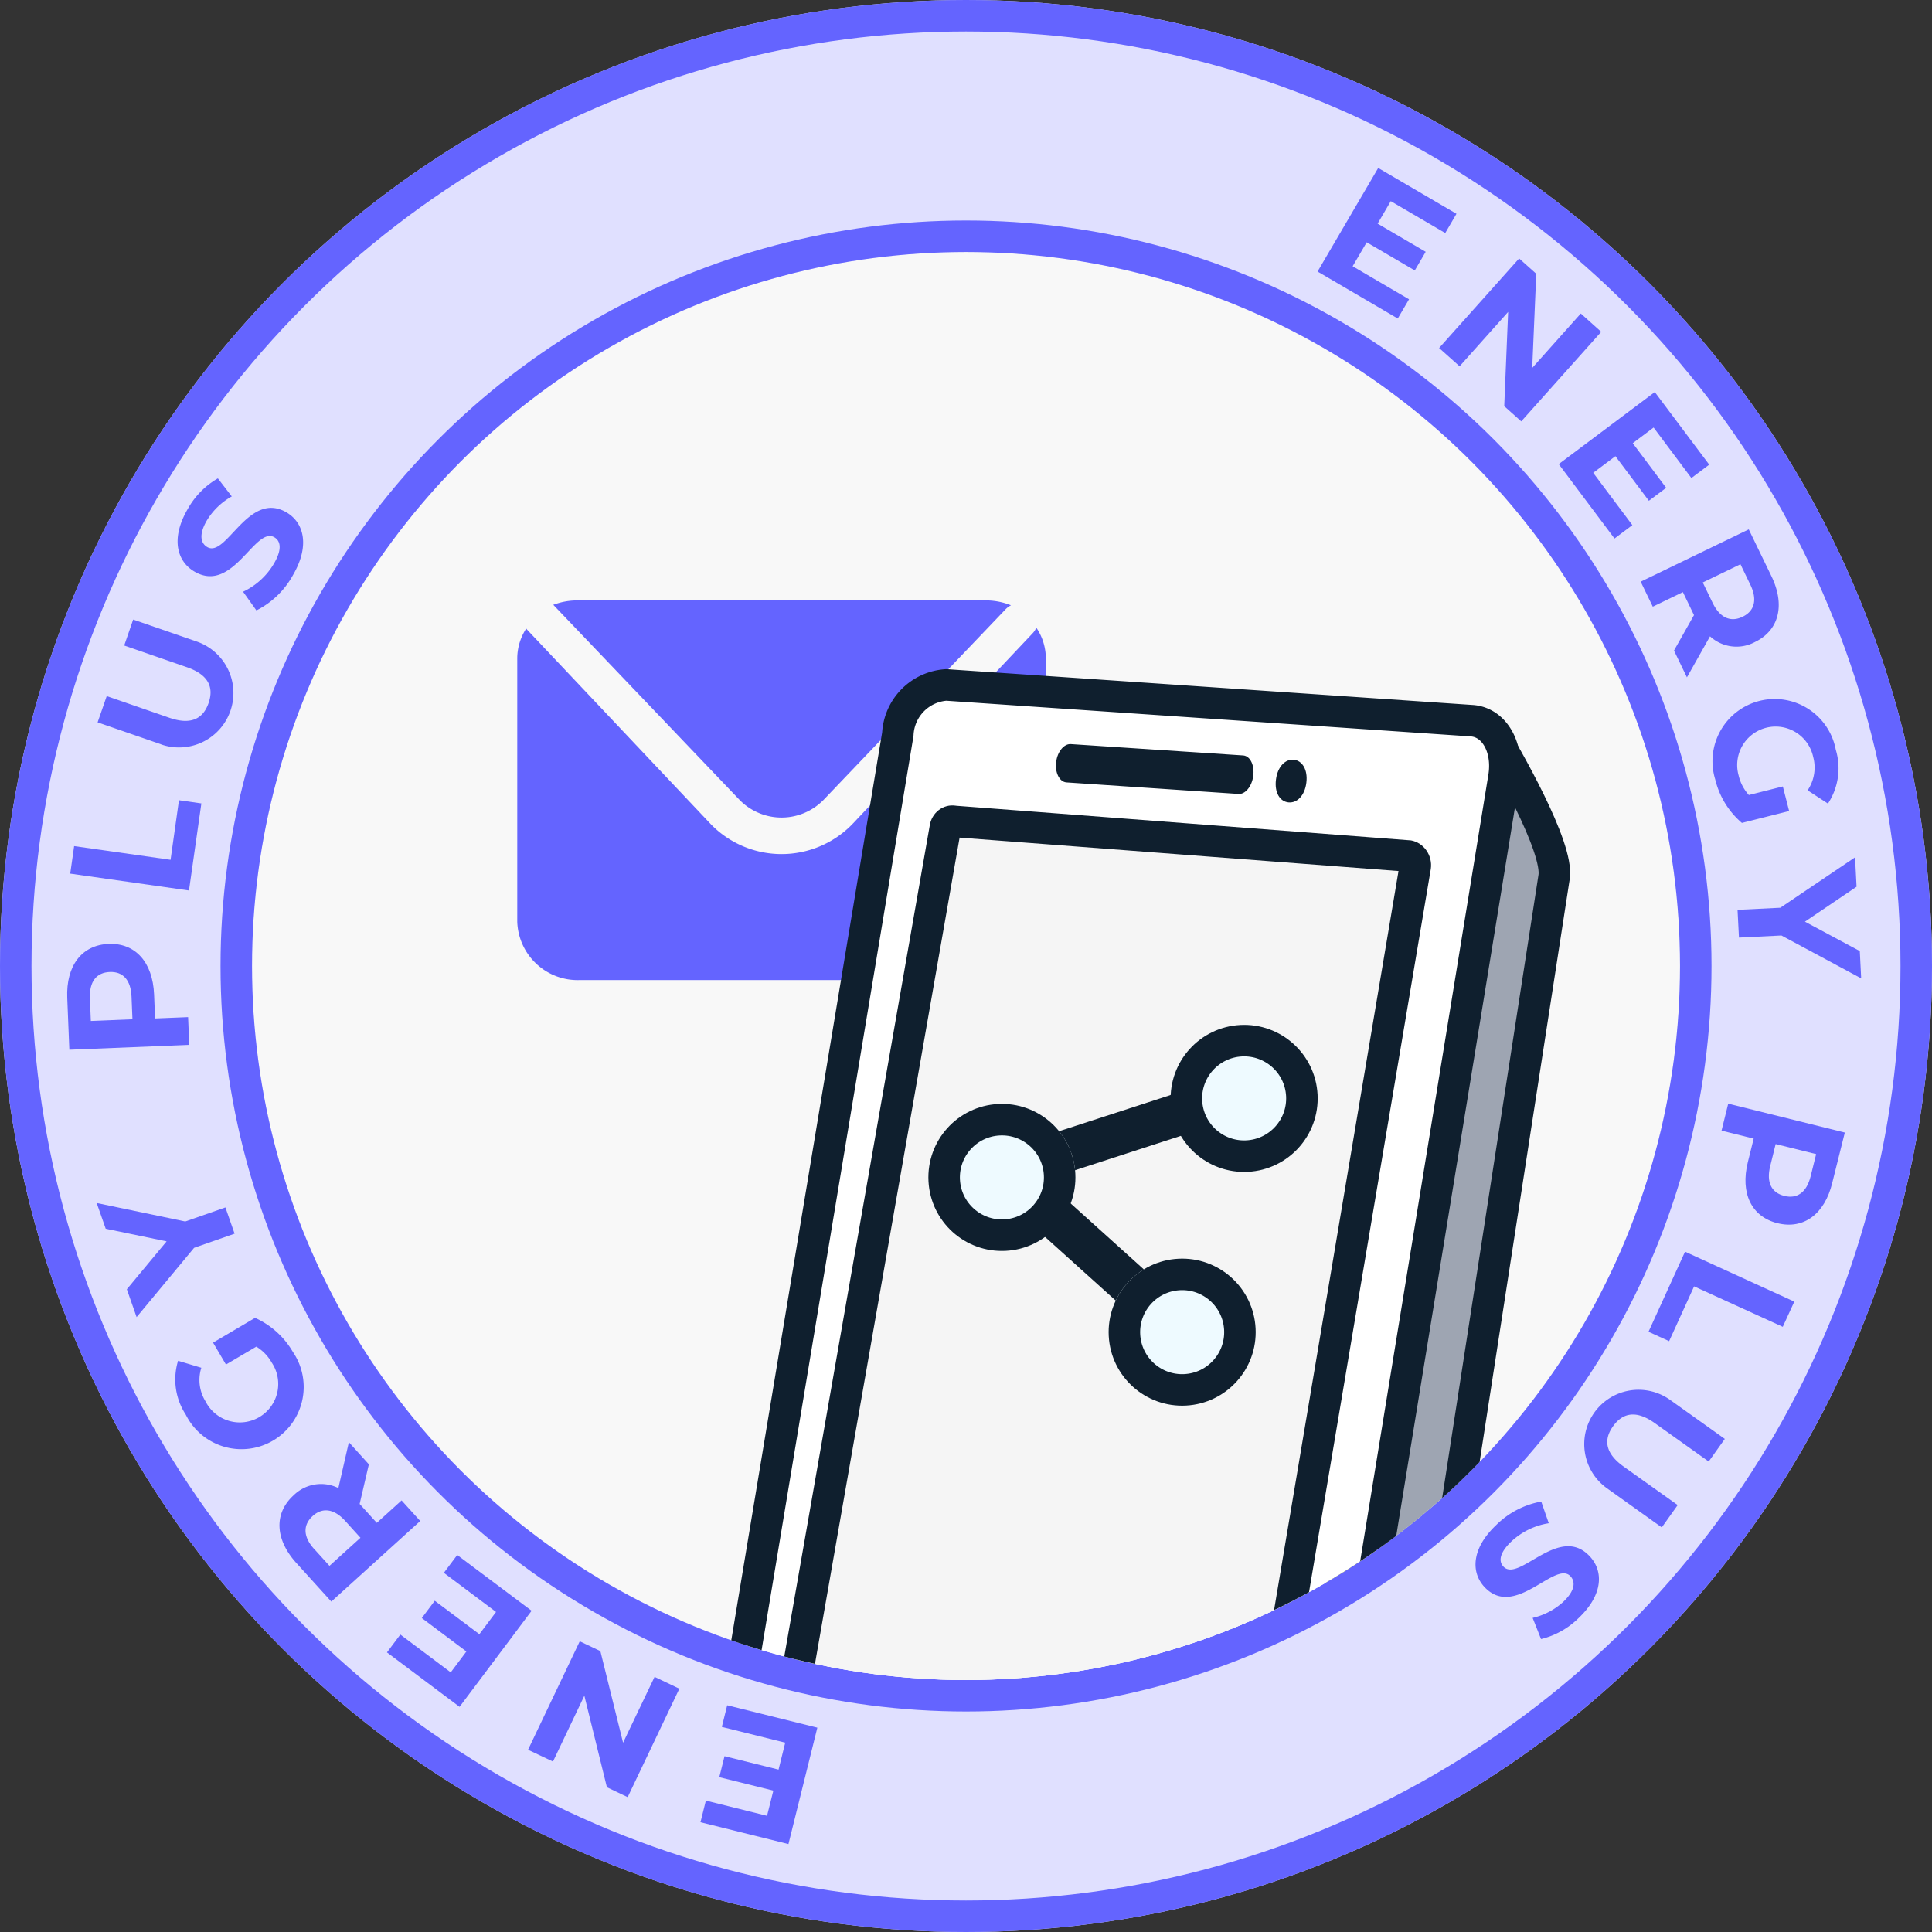 <svg xmlns="http://www.w3.org/2000/svg" xmlns:xlink="http://www.w3.org/1999/xlink" width="92" height="92" viewBox="0 0 92 92">
  <rect x="0" y="0" width="92" height="92" fill="#333333" stroke="none"/>
  <defs>
    <style>
      .cls-1 {
        fill: #f8f8f8;
      }

      .cls-1, .cls-2 {
        stroke: #6464ff;
      }

      .cls-1, .cls-2, .cls-5, .cls-6, .cls-9 {
        stroke-width: 1.5px;
      }

      .cls-2 {
        fill: #e0e0ff;
      }

      .cls-3 {
        fill: #6464ff;
      }

      .cls-4 {
        clip-path: url(#clip-path);
      }

      .cls-5 {
        fill: #9ea5b2;
      }

      .cls-5, .cls-6, .cls-9 {
        stroke: #0f1f2e;
      }

      .cls-5, .cls-6 {
        stroke-linecap: round;
        stroke-linejoin: round;
      }

      .cls-6 {
        fill: #fff;
      }

      .cls-7 {
        fill: #f5f5f5;
      }

      .cls-12, .cls-8 {
        fill: #0f1f2e;
      }

      .cls-9 {
        fill: #eefaff;
      }

      .cls-10, .cls-12 {
        stroke: none;
      }

      .cls-11 {
        fill: none;
      }
    </style>
    <clipPath id="clip-path">
      <circle id="타원_2010" data-name="타원 2010" class="cls-1" cx="34" cy="34" r="34" transform="translate(54.51 60.133)"/>
    </clipPath>
  </defs>
  <g id="get5" transform="translate(-58.851 -475)">
    <g id="그룹_18082" data-name="그룹 18082" transform="translate(58.851 475)">
      <g id="타원_1982" data-name="타원 1982" class="cls-2">
        <circle class="cls-10" cx="46" cy="46" r="46"/>
        <circle class="cls-11" cx="46" cy="46" r="45.25"/>
      </g>
      <g id="타원_1983" data-name="타원 1983" class="cls-1" transform="translate(12.001 12)">
        <circle class="cls-10" cx="34" cy="34" r="34"/>
        <circle class="cls-11" cx="34" cy="34" r="34.75"/>
      </g>
      <g id="그룹_18073" data-name="그룹 18073" transform="translate(3.199 8)">
        <path id="패스_12493" data-name="패스 12493" class="cls-3" d="M411.712,118.01l-.537.916-3.819-2.237,2.888-4.932,3.727,2.182-.535.916-2.594-1.518-.626,1.071,2.289,1.341-.519.887-2.29-1.34-.669,1.141Z" transform="translate(-347.814 -111.758)"/>
        <path id="패스_12494" data-name="패스 12494" class="cls-3" d="M421.455,120l-3.809,4.264-.81-.724.186-4.488-2.312,2.589-.975-.871,3.81-4.264.816.729-.192,4.483,2.313-2.59Z" transform="translate(-348.405 -112.198)"/>
        <path id="패스_12495" data-name="패스 12495" class="cls-3" d="M423.519,129.853l-.85.638-2.656-3.542,4.575-3.431,2.592,3.457-.849.637-1.8-2.405-.993.746,1.591,2.124-.823.617-1.593-2.124-1.058.794Z" transform="translate(-348.987 -112.848)"/>
        <path id="패스_12496" data-name="패스 12496" class="cls-3" d="M425.9,136.494l.952-1.687-.028-.059-.5-1.036-1.434.693-.576-1.19,5.146-2.491,1.079,2.227c.665,1.375.368,2.58-.786,3.138a1.859,1.859,0,0,1-2.137-.272l-1.1,1.954Zm3.634-3.138-.469-.971-1.795.868.47.971c.353.727.868.931,1.427.661S429.886,134.083,429.534,133.355Z" transform="translate(-349.385 -113.516)"/>
        <path id="패스_12497" data-name="패스 12497" class="cls-3" d="M431.434,143.79l.3,1.171-2.249.566a3.933,3.933,0,0,1-1.268-2.063,2.961,2.961,0,1,1,5.739-1.42,3.05,3.05,0,0,1-.374,2.562l-.968-.632a1.928,1.928,0,0,0,.265-1.591,1.83,1.83,0,1,0-3.552.876,2.107,2.107,0,0,0,.489.939Z" transform="translate(-349.736 -114.34)"/>
        <path id="패스_12498" data-name="패스 12498" class="cls-3" d="M431.488,151.658l-2.022.1-.068-1.321,2.039-.1,3.557-2.4.072,1.4L432.607,151l2.613,1.4.066,1.3Z" transform="translate(-349.857 -115.111)"/>
        <path id="패스_12499" data-name="패스 12499" class="cls-3" d="M431.221,166.556c-1.238-.307-1.777-1.425-1.41-2.909l.278-1.119-1.531-.379.318-1.285,5.553,1.376-.6,2.4C433.467,166.127,432.467,166.865,431.221,166.556Zm.323-1.3c.61.152,1.065-.157,1.26-.943l.259-1.047-1.928-.478-.259,1.048C430.681,164.62,430.941,165.106,431.544,165.255Z" transform="translate(-349.779 -116.309)"/>
        <path id="패스_12500" data-name="패스 12500" class="cls-3" d="M431.669,171.011l-.55,1.2-4.223-1.926-1.189,2.609-.982-.447,1.74-3.814Z" transform="translate(-349.424 -117.029)"/>
        <path id="패스_12501" data-name="패스 12501" class="cls-3" d="M425.434,176.354l2.6,1.855-.767,1.076-2.566-1.827c-.883-.63-1.523-.5-1.988.147s-.373,1.3.512,1.926l2.565,1.828-.758,1.063-2.6-1.856a2.586,2.586,0,1,1,3-4.213Z" transform="translate(-349.099 -117.689)"/>
        <path id="패스_12502" data-name="패스 12502" class="cls-3" d="M418.776,181.747l.359,1.032a3.367,3.367,0,0,0-1.779.866c-.569.54-.62.949-.378,1.2.737.776,2.642-2.045,4.1-.5.669.705.656,1.831-.523,2.95a3.827,3.827,0,0,1-1.788,1l-.4-1.009a3.23,3.23,0,0,0,1.459-.765c.569-.54.585-.961.339-1.221-.725-.765-2.636,2.051-4.081.527-.658-.693-.645-1.831.54-2.955A4.071,4.071,0,0,1,418.776,181.747Z" transform="translate(-348.583 -118.244)"/>
        <path id="패스_12503" data-name="패스 12503" class="cls-3" d="M375.987,193.469l.255-1.03,4.293,1.066-1.376,5.543-4.189-1.04.256-1.03,2.914.724.3-1.2-2.574-.639.249-1,2.573.639.318-1.283Z" transform="translate(-344.813 -119.235)"/>
        <path id="패스_12504" data-name="패스 12504" class="cls-3" d="M365.92,194.245l2.462-5.165.982.467,1.081,4.363,1.5-3.136,1.18.563-2.461,5.165-.989-.471-1.074-4.36-1.494,3.136Z" transform="translate(-343.974 -118.923)"/>
        <path id="패스_12505" data-name="패스 12505" class="cls-3" d="M361.225,185.4l.637-.849,3.542,2.656-3.431,4.575-3.457-2.592.637-.85,2.4,1.8.745-.994-2.123-1.592.617-.824,2.124,1.593.794-1.059Z" transform="translate(-343.288 -118.504)"/>
        <path id="패스_12506" data-name="패스 12506" class="cls-3" d="M357.132,179.685l-.439,1.886.044.048.773.853,1.18-1.069.889.981-4.235,3.837-1.661-1.833c-1.025-1.132-1.08-2.372-.13-3.232a1.856,1.856,0,0,1,2.127-.34l.5-2.184Zm-2.6,4.034.724.8,1.476-1.337-.724-.8c-.542-.6-1.1-.65-1.555-.233S353.987,183.121,354.529,183.719Z" transform="translate(-342.766 -117.955)"/>
        <path id="패스_12507" data-name="패스 12507" class="cls-3" d="M349.819,174.328l-.614-1.042,2-1.18a3.951,3.951,0,0,1,1.8,1.621,2.962,2.962,0,1,1-5.1,2.986,3.047,3.047,0,0,1-.366-2.564l1.107.333a1.936,1.936,0,0,0,.2,1.6A1.83,1.83,0,1,0,352,174.238a2.1,2.1,0,0,0-.735-.762Z" transform="translate(-342.258 -117.35)"/>
        <path id="패스_12508" data-name="패스 12508" class="cls-3" d="M347.5,166.958l1.912-.669.437,1.249-1.928.674-2.738,3.3-.465-1.327,1.894-2.281-2.9-.6-.43-1.226Z" transform="translate(-341.877 -116.792)"/>
        <path id="패스_12509" data-name="패스 12509" class="cls-3" d="M343.706,152.479c1.273-.052,2.1.87,2.165,2.4l.047,1.15,1.573-.064.054,1.321-5.709.232-.1-2.471C341.675,153.518,342.427,152.531,343.706,152.479Zm.055,1.337c-.629.025-.978.448-.945,1.256l.043,1.076,1.982-.081-.044-1.076C344.764,154.184,344.381,153.791,343.762,153.816Z" transform="translate(-341.733 -115.531)"/>
        <path id="패스_12510" data-name="패스 12510" class="cls-3" d="M341.893,148.434l.186-1.31,4.592.652.4-2.837,1.067.152-.59,4.147Z" transform="translate(-341.748 -114.833)"/>
        <path id="패스_12511" data-name="패스 12511" class="cls-3" d="M346.359,141.4l-3.029-1.048.434-1.251,2.981,1.032c1.028.356,1.607.054,1.869-.7s-.007-1.352-1.035-1.708l-2.982-1.032.426-1.236,3.029,1.047a2.592,2.592,0,1,1-1.694,4.9Z" transform="translate(-341.881 -113.954)"/>
        <path id="패스_12512" data-name="패스 12512" class="cls-3" d="M351.281,134.334l-.635-.89a3.369,3.369,0,0,0,1.465-1.331c.4-.678.329-1.084.025-1.261-.925-.539-1.964,2.7-3.8,1.636-.841-.49-1.145-1.574-.327-2.98a3.834,3.834,0,0,1,1.437-1.461l.662.859a3.228,3.228,0,0,0-1.186,1.143c-.395.678-.293,1.087.018,1.268.911.53,1.955-2.709,3.77-1.653.827.481,1.134,1.577.311,2.99A4.074,4.074,0,0,1,351.281,134.334Z" transform="translate(-342.27 -113.267)"/>
      </g>
    </g>
    <g id="그룹_18083" data-name="그룹 18083" transform="translate(53.785 469.814)">
      <g id="그룹_18050" data-name="그룹 18050" transform="translate(5.065 5.186)">
        <g id="그룹_18070" data-name="그룹 18070" transform="translate(-96.275 -235.405)">
          <path id="패스_12693" data-name="패스 12693" class="cls-3" d="M123.525,264.245l8.844,9.263a2.8,2.8,0,0,0,3.976,0l8.69-9.1a.928.928,0,0,1,.247-.179,3.193,3.193,0,0,0-1.2-.233H124.635a3.21,3.21,0,0,0-1.155.213C123.5,264.219,123.512,264.23,123.525,264.245Z" transform="translate(-0.864)"/>
          <path id="패스_12694" data-name="패스 12694" class="cls-3" d="M145.623,265.95a.859.859,0,0,1-.169.264l-8.595,9.1a4.7,4.7,0,0,1-6.731,0l-8.747-9.262c-.017-.019-.03-.04-.046-.06a2.622,2.622,0,0,0-.428,1.428V279.96a2.877,2.877,0,0,0,2.971,2.773h19.23a2.877,2.877,0,0,0,2.97-2.773V267.423A2.628,2.628,0,0,0,145.623,265.95Z" transform="translate(0 -0.658)"/>
        </g>
        <g id="마스크_그룹_311" data-name="마스크 그룹 311" class="cls-4" transform="translate(-42.509 -48.133)">
          <g id="그룹_18068" data-name="그룹 18068" transform="matrix(0.999, -0.052, 0.052, 0.999, 73.701, 81.458)">
            <g id="그룹_18066" data-name="그룹 18066" transform="translate(28.712 4.926)">
              <path id="패스_12688" data-name="패스 12688" class="cls-5" d="M-2.8,59l4,.479c.982.211,1.161.141,1.451-1.244L13.586,5.742c.324-1.411-2.028-5.993-2.64-7.142h0L9.656,2.919Z" transform="translate(0 0)"/>
            </g>
            <g id="그룹_18067" data-name="그룹 18067" transform="translate(0 0)">
              <path id="패스_12689" data-name="패스 12689" class="cls-6" d="M11.458,2.233.044,54.084a2.347,2.347,0,0,0,1.388,2.8L26.09,62.194c.982.211,2.018-.746,2.3-2.127L40.157,5.813c.319-1.408-.3-2.67-1.384-2.8l-24.891-3A2.47,2.47,0,0,0,11.458,2.233Z" transform="translate(0 0)"/>
              <g id="패스_12690" data-name="패스 12690" class="cls-7" transform="matrix(0.978, 0.208, -0.208, 0.978, 12.662, 3.677)">
                <path class="cls-10" d="M 1.153 48.086 C 0.941 48.078 0.759 47.876 0.75 47.64 L 1.453 2.93 L 1.454 2.917 L 1.453 2.905 C 1.451 2.79 1.49 2.686 1.562 2.613 C 1.605 2.57 1.679 2.518 1.788 2.518 L 1.794 2.518 L 1.832 2.519 L 1.869 2.516 L 23.456 0.751 C 23.66 0.771 23.831 0.968 23.839 1.197 L 23.409 47.52 L 23.409 47.53 L 23.409 47.54 C 23.411 47.655 23.373 47.759 23.301 47.832 C 23.258 47.875 23.184 47.927 23.075 47.927 L 23.069 47.927 L 23.059 47.927 L 23.049 47.927 L 1.153 48.086 Z"/>
                <path class="cls-12" d="M 23.086 1.534 L 2.199 3.241 L 1.505 47.333 L 22.662 47.18 L 23.086 1.534 M 23.443 -3.814697265625e-06 C 24.065 0.012 24.578 0.545 24.589 1.192 L 24.159 47.527 C 24.17 48.167 23.687 48.677 23.075 48.677 C 23.068 48.677 23.061 48.677 23.055 48.677 L 1.146 48.836 C 0.524 48.824 0.011 48.291 -1.9073486328125e-06 47.644 L 0.704 2.918 C 0.692 2.278 1.176 1.768 1.788 1.768 C 1.794 1.768 1.801 1.768 1.808 1.768 L 23.443 -3.814697265625e-06 Z"/>
              </g>
            </g>
            <path id="패스_12691" data-name="패스 12691" class="cls-8" d="M.026.91c-.11.621.141,1.049.537,1.111s.789-.268.9-.889S1.32.067.923.007.136.29.026.91Z" transform="translate(29.295 4.422)"/>
            <path id="패스_12692" data-name="패스 12692" class="cls-8" d="M.019.817c-.083.5.113.943.439.994l8.161.835c.325.051.661-.317.749-.82h0c.088-.5-.1-.952-.43-1L.76,0C.434-.045.1.319.019.817Z" transform="matrix(1, 0.017, -0.017, 1, 18.912, 3.123)"/>
            <g id="타원_2004" data-name="타원 2004" class="cls-9" transform="translate(23.52 16.905)">
              <circle class="cls-10" cx="3.5" cy="3.5" r="3.5"/>
              <circle class="cls-11" cx="3.5" cy="3.5" r="2.75"/>
            </g>
            <rect id="사각형_5919" data-name="사각형 5919" class="cls-8" width="2" height="7" transform="matrix(0.259, 0.966, -0.966, 0.259, 24.251, 19.869)"/>
            <g id="타원_2005" data-name="타원 2005" class="cls-9" transform="translate(11.809 20.062)">
              <circle class="cls-10" cx="3.5" cy="3.5" r="3.5"/>
              <circle class="cls-11" cx="3.5" cy="3.5" r="2.75"/>
            </g>
            <rect id="사각형_5920" data-name="사각형 5920" class="cls-8" width="2" height="7" transform="translate(22.772 29.229) rotate(135)"/>
            <g id="타원_2006" data-name="타원 2006" class="cls-9" transform="translate(19.995 27.864)">
              <circle class="cls-10" cx="3.5" cy="3.5" r="3.5"/>
              <circle class="cls-11" cx="3.5" cy="3.5" r="2.75"/>
            </g>
          </g>
        </g>
      </g>
    </g>
  </g>
</svg>
